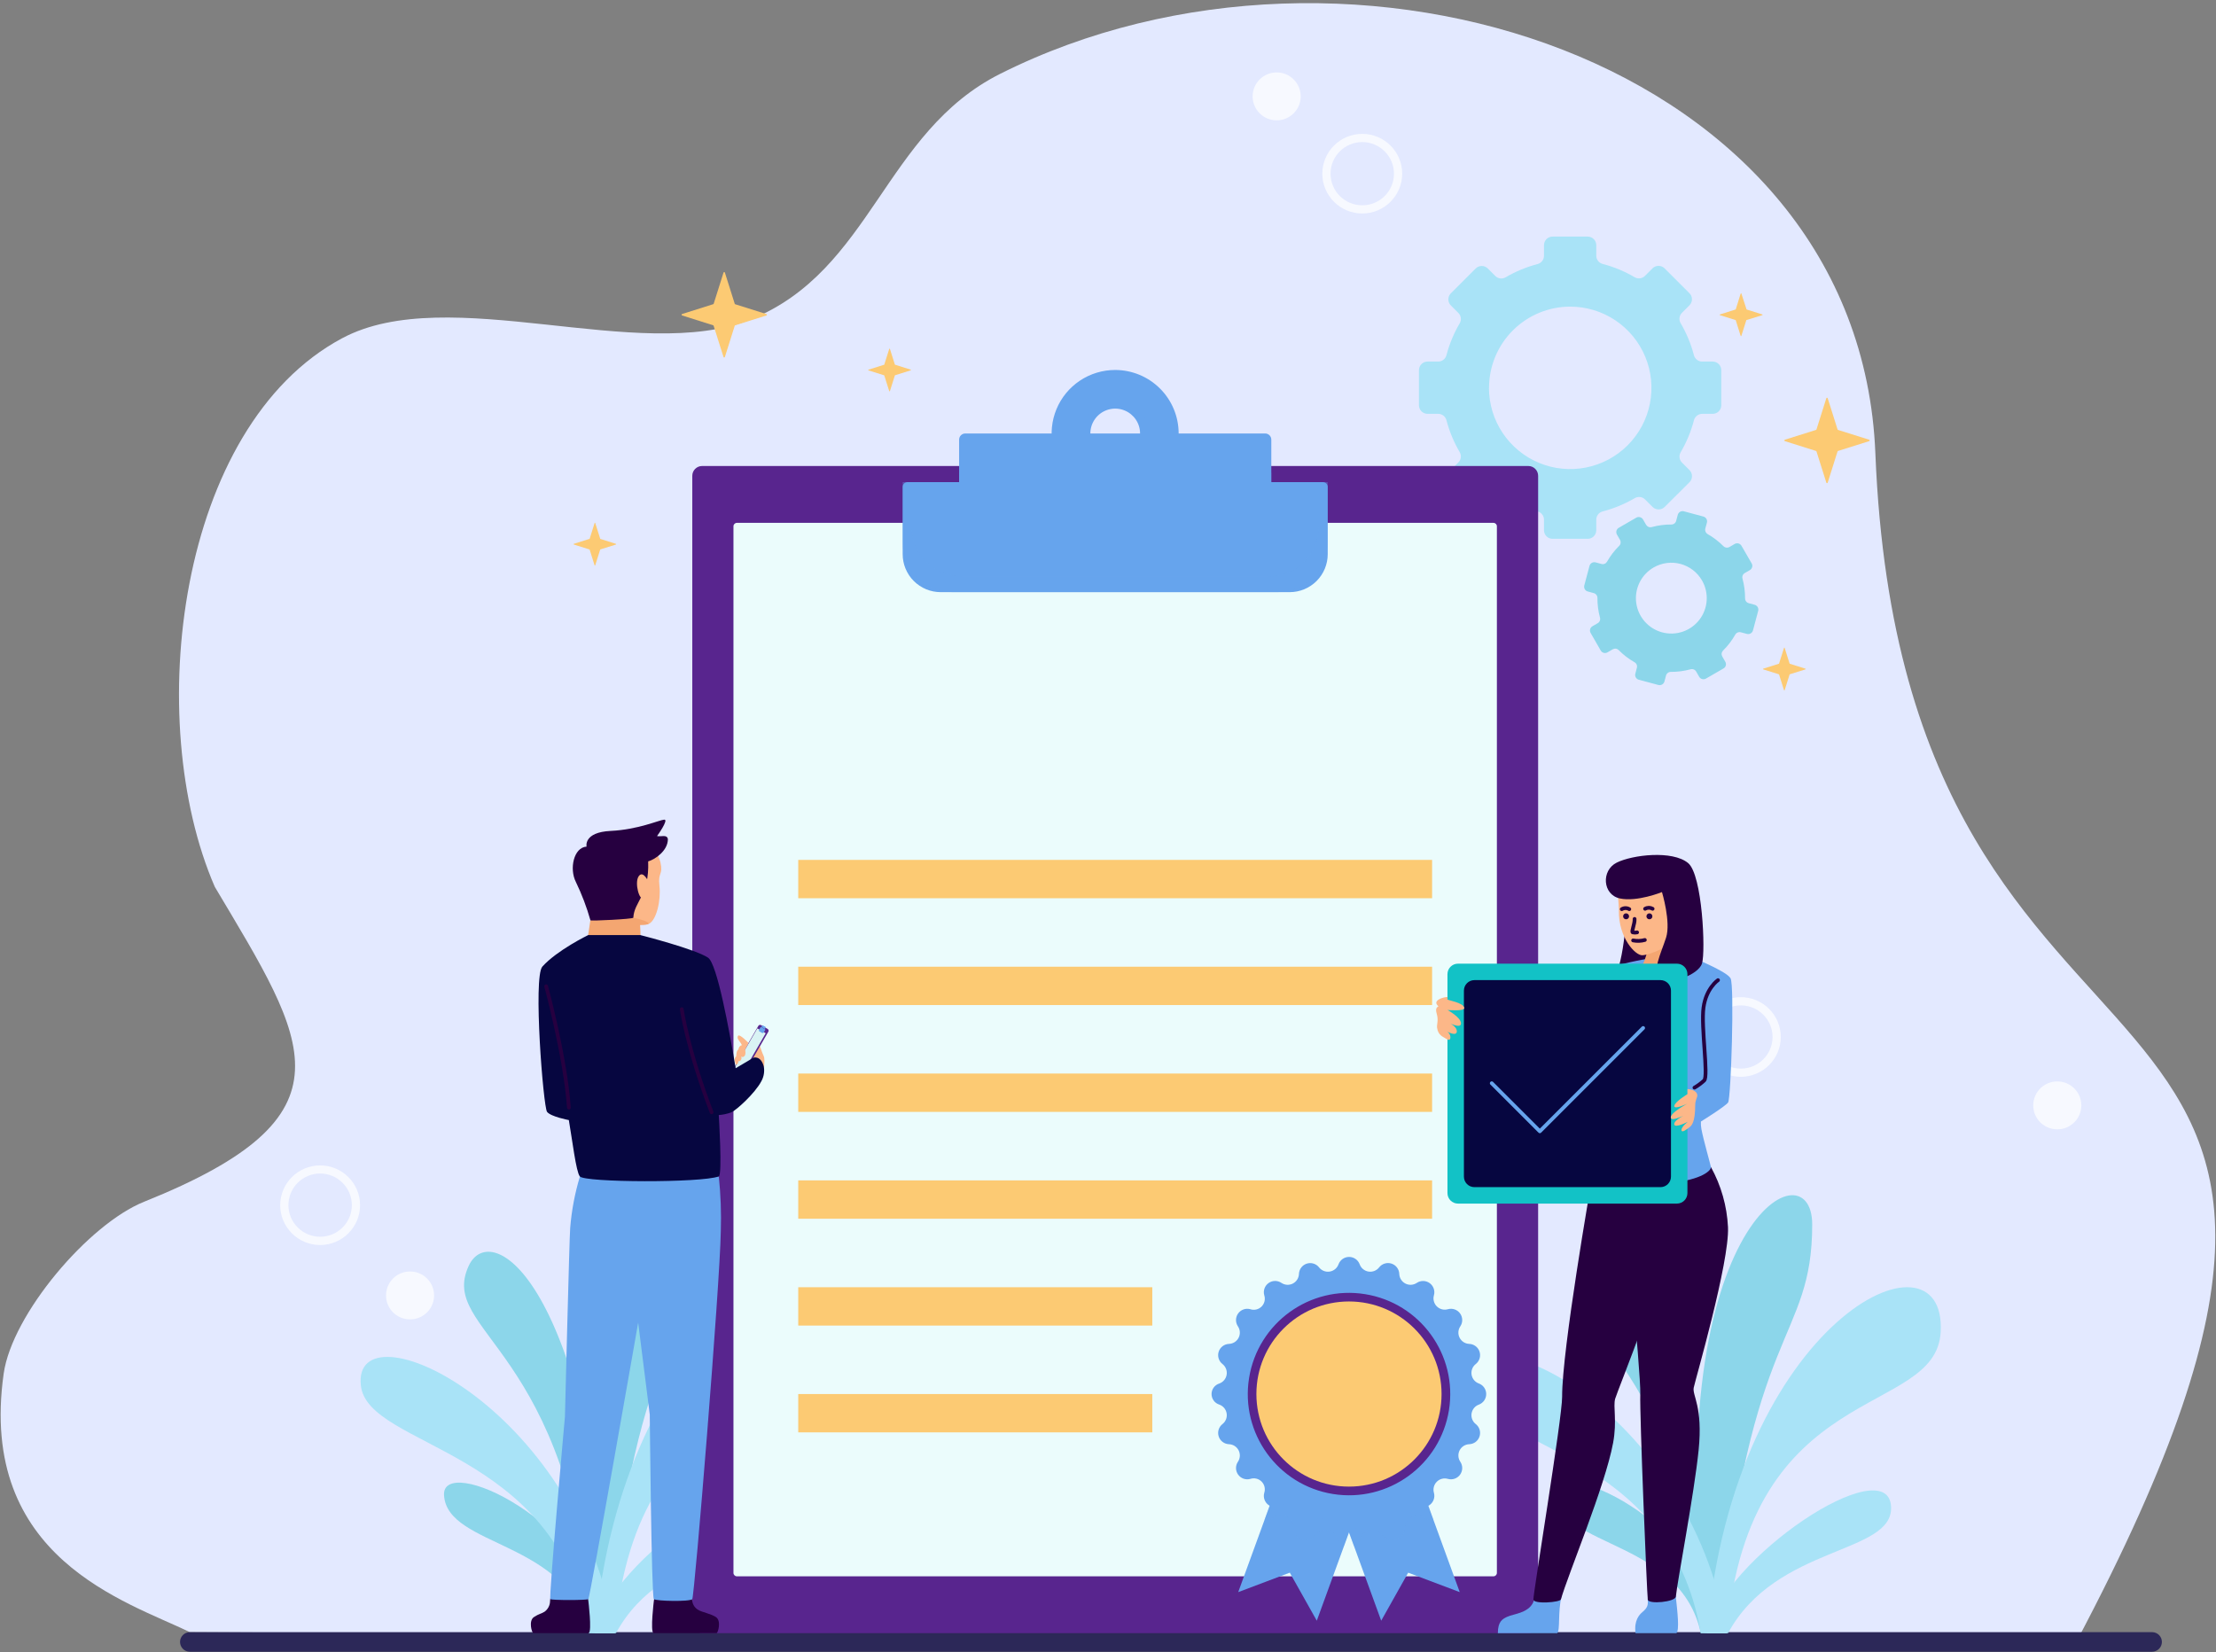 <svg width="590" height="440" viewBox="0 0 590 440" fill="none" xmlns="http://www.w3.org/2000/svg">
<rect x="0" y="0" width="590" height="440" fill="#808080" stroke="none"/>
<g clip-path="url(#clip0_378_7112)">
<path d="M50.553 434.618C33.878 426.484 -5.967 415.006 0.979 365.775C3.215 349.981 23.554 325.959 38.374 320.006C95.607 297.051 81.953 277.771 57.19 236.153C37.922 191.783 47.199 113.526 91.087 90.072C119.442 74.919 170.205 97.092 199.988 85.021C232.125 71.978 235.336 35.197 266.332 19.641C359.318 -27.029 495.098 15.609 499.309 120.711C507.016 312.323 657.711 239.188 552.807 437.227L50.553 434.618Z" fill="#E3E9FF"/>
<path d="M362.696 56.849C356.82 56.849 352.062 52.083 352.062 46.249C352.062 40.391 356.844 35.648 362.696 35.648C368.571 35.648 373.329 40.415 373.329 46.249C373.329 52.083 368.547 56.849 362.696 56.849ZM362.696 37.83C358.033 37.83 354.251 41.601 354.251 46.249C354.251 50.897 358.033 54.667 362.696 54.667C367.358 54.667 371.14 50.897 371.14 46.249C371.14 41.601 367.334 37.83 362.696 37.83Z" fill="#F7F9FF"/>
<path d="M463.491 286.736C457.616 286.736 452.858 281.969 452.858 276.135C452.858 270.278 457.64 265.535 463.491 265.535C469.367 265.535 474.125 270.302 474.125 276.135C474.125 281.969 469.343 286.736 463.491 286.736ZM463.491 267.717C458.829 267.717 455.047 271.487 455.047 276.135C455.047 280.783 458.829 284.554 463.491 284.554C468.154 284.554 471.936 280.783 471.936 276.135C471.936 271.487 468.13 267.717 463.491 267.717Z" fill="#F7F9FF"/>
<path d="M572.979 439.836H50.553C49.102 439.836 47.937 438.674 47.937 437.228C47.937 435.781 49.102 434.619 50.553 434.619H572.979C574.43 434.619 575.596 435.781 575.596 437.228C575.596 438.674 574.406 439.836 572.979 439.836Z" fill="#2C2858"/>
<path d="M85.236 331.533C79.36 331.533 74.603 326.766 74.603 320.932C74.603 315.075 79.384 310.332 85.236 310.332C91.111 310.332 95.869 315.099 95.869 320.932C95.869 326.766 91.087 331.533 85.236 331.533ZM85.236 312.49C80.573 312.49 76.791 316.261 76.791 320.909C76.791 325.557 80.573 329.327 85.236 329.327C89.898 329.327 93.68 325.557 93.68 320.909C93.68 316.261 89.874 312.49 85.236 312.49Z" fill="#F7F9FF"/>
<path d="M115.572 345.122C115.664 341.6 112.876 338.67 109.343 338.577C105.81 338.485 102.87 341.265 102.778 344.787C102.685 348.309 105.473 351.239 109.006 351.332C112.539 351.424 115.479 348.644 115.572 345.122Z" fill="#F7F9FF"/>
<path d="M346.306 25.664C346.306 29.174 343.451 32.044 339.907 32.044C336.386 32.044 333.508 29.198 333.508 25.664C333.508 22.155 336.362 19.285 339.907 19.285C343.451 19.285 346.306 22.155 346.306 25.664Z" fill="#F7F9FF"/>
<path d="M554.14 294.348C554.14 297.858 551.285 300.727 547.741 300.727C544.196 300.727 541.342 297.881 541.342 294.348C541.342 290.838 544.196 287.969 547.741 287.969C551.285 287.969 554.14 290.814 554.14 294.348Z" fill="#F7F9FF"/>
<g clip-path="url(#clip1_378_7112)">
<path d="M425 65.28V68.08C424.997 68.582 425.162 69.072 425.468 69.47C425.774 69.868 426.204 70.153 426.69 70.28C429.683 71.061 432.553 72.252 435.22 73.82C435.654 74.073 436.159 74.174 436.656 74.109C437.154 74.044 437.616 73.816 437.97 73.46L439.97 71.46C440.397 71.034 440.976 70.794 441.58 70.794C442.184 70.794 442.763 71.034 443.19 71.46L449.81 78.08C450.236 78.507 450.476 79.087 450.476 79.69C450.476 80.294 450.236 80.873 449.81 81.3L447.81 83.3C447.455 83.654 447.227 84.117 447.164 84.615C447.101 85.113 447.205 85.618 447.46 86.05C449.028 88.72 450.219 91.594 451 94.59C451.13 95.075 451.416 95.503 451.813 95.808C452.211 96.114 452.699 96.28 453.2 96.28H456C456.605 96.28 457.185 96.52 457.612 96.948C458.04 97.376 458.28 97.955 458.28 98.56V107.92C458.28 108.525 458.04 109.105 457.612 109.532C457.185 109.96 456.605 110.2 456 110.2H453.21C452.708 110.201 452.221 110.366 451.823 110.672C451.426 110.978 451.14 111.406 451.01 111.89C450.229 114.886 449.038 117.76 447.47 120.43C447.215 120.862 447.11 121.367 447.174 121.865C447.237 122.363 447.465 122.826 447.82 123.18L449.82 125.18C450.247 125.609 450.486 126.19 450.486 126.795C450.486 127.4 450.247 127.981 449.82 128.41L443.2 135C442.773 135.42 442.199 135.656 441.6 135.656C441.001 135.656 440.427 135.42 440 135L438 133C437.646 132.645 437.183 132.417 436.685 132.354C436.187 132.291 435.682 132.395 435.25 132.65C432.581 134.21 429.711 135.398 426.72 136.18C426.226 136.303 425.787 136.59 425.476 136.992C425.164 137.395 424.996 137.891 425 138.4V141.2C425 141.805 424.76 142.385 424.332 142.812C423.905 143.24 423.325 143.48 422.72 143.48H413.36C412.755 143.48 412.175 143.24 411.748 142.812C411.32 142.385 411.08 141.805 411.08 141.2V138.38C411.079 137.88 410.913 137.394 410.607 136.998C410.302 136.602 409.874 136.318 409.39 136.19C406.403 135.4 403.537 134.209 400.87 132.65C400.437 132.396 399.933 132.293 399.435 132.357C398.938 132.42 398.475 132.646 398.12 133L396.12 135C395.693 135.426 395.114 135.666 394.51 135.666C393.906 135.666 393.327 135.426 392.9 135L386.28 128.38C385.853 127.951 385.614 127.37 385.614 126.765C385.614 126.16 385.853 125.579 386.28 125.15L388.28 123.15C388.636 122.796 388.864 122.334 388.929 121.836C388.994 121.339 388.892 120.834 388.64 120.4C387.08 117.738 385.892 114.875 385.11 111.89C384.982 111.405 384.696 110.976 384.298 110.67C383.9 110.364 383.412 110.199 382.91 110.2H380.07C379.466 110.197 378.888 109.956 378.461 109.529C378.034 109.102 377.793 108.524 377.79 107.92V98.56C377.793 97.956 378.034 97.378 378.461 96.951C378.888 96.524 379.466 96.283 380.07 96.28H382.91C383.412 96.281 383.9 96.116 384.298 95.81C384.696 95.504 384.982 95.075 385.11 94.59C385.892 91.605 387.08 88.742 388.64 86.08C388.892 85.646 388.994 85.141 388.929 84.644C388.864 84.146 388.636 83.684 388.28 83.33L386.28 81.33C385.854 80.903 385.614 80.324 385.614 79.72C385.614 79.117 385.854 78.537 386.28 78.11L392.9 71.49C393.327 71.064 393.906 70.825 394.51 70.825C395.114 70.825 395.693 71.064 396.12 71.49L398.12 73.49C398.474 73.846 398.937 74.073 399.435 74.136C399.933 74.2 400.438 74.095 400.87 73.84C403.536 72.28 406.402 71.092 409.39 70.31C409.874 70.179 410.301 69.892 410.606 69.495C410.911 69.098 411.078 68.611 411.08 68.11V65.28C411.08 64.979 411.14 64.681 411.255 64.403C411.371 64.125 411.541 63.873 411.755 63.661C411.969 63.449 412.222 63.281 412.501 63.168C412.78 63.054 413.079 62.997 413.38 63H422.74C423.341 63.005 423.916 63.248 424.339 63.675C424.763 64.102 425 64.679 425 65.28V65.28ZM396.43 103.28C396.43 107.558 397.699 111.74 400.075 115.297C402.452 118.854 405.83 121.626 409.783 123.264C413.735 124.901 418.084 125.329 422.28 124.494C426.476 123.66 430.33 121.6 433.355 118.575C436.38 115.55 438.44 111.696 439.274 107.5C440.109 103.304 439.681 98.955 438.044 95.003C436.406 91.05 433.634 87.672 430.077 85.295C426.52 82.919 422.338 81.65 418.06 81.65C412.334 81.655 406.843 83.931 402.792 87.978C398.741 92.025 396.461 97.514 396.45 103.24L396.43 103.28Z" fill="#A9E3F7"/>
<path d="M465.93 151.791L464.53 152.601C464.281 152.747 464.087 152.971 463.979 153.239C463.87 153.507 463.853 153.803 463.93 154.081C464.397 155.802 464.629 157.578 464.62 159.361C464.621 159.654 464.72 159.938 464.901 160.169C465.082 160.399 465.336 160.562 465.62 160.631L467.18 161.051C467.516 161.142 467.803 161.363 467.977 161.664C468.151 161.966 468.199 162.324 468.11 162.661L466.72 167.871C466.629 168.207 466.409 168.493 466.107 168.668C465.805 168.842 465.447 168.89 465.11 168.801L463.55 168.381C463.26 168.29 462.947 168.302 462.665 168.415C462.383 168.528 462.148 168.735 462 169.001C461.121 170.554 460.03 171.977 458.76 173.231C458.556 173.436 458.424 173.703 458.386 173.99C458.348 174.278 458.406 174.57 458.55 174.821L459.35 176.211C459.438 176.36 459.495 176.524 459.518 176.695C459.541 176.866 459.53 177.04 459.485 177.207C459.441 177.373 459.363 177.529 459.258 177.666C459.152 177.802 459.021 177.916 458.87 178.001L454.2 180.701C453.898 180.875 453.539 180.923 453.201 180.833C452.864 180.743 452.576 180.523 452.4 180.221L451.6 178.831C451.457 178.579 451.234 178.382 450.965 178.271C450.697 178.161 450.4 178.143 450.12 178.221C448.4 178.692 446.624 178.924 444.84 178.911C444.547 178.913 444.262 179.012 444.03 179.193C443.798 179.374 443.633 179.626 443.56 179.911L443.15 181.471C443.059 181.807 442.839 182.093 442.537 182.268C442.235 182.442 441.877 182.49 441.54 182.401L436.32 181.001C436.154 180.956 435.999 180.878 435.862 180.773C435.726 180.668 435.612 180.536 435.527 180.387C435.441 180.237 435.386 180.072 435.364 179.901C435.343 179.731 435.355 179.557 435.4 179.391L435.81 177.831C435.888 177.552 435.871 177.254 435.76 176.986C435.65 176.718 435.453 176.494 435.2 176.351C433.648 175.471 432.224 174.381 430.97 173.111C430.768 172.906 430.502 172.773 430.216 172.735C429.93 172.697 429.64 172.756 429.39 172.901L427.99 173.711C427.688 173.885 427.329 173.933 426.991 173.843C426.654 173.753 426.366 173.533 426.19 173.231L423.5 168.551C423.413 168.402 423.356 168.238 423.333 168.067C423.31 167.896 423.321 167.722 423.365 167.555C423.41 167.389 423.488 167.233 423.593 167.096C423.699 166.96 423.83 166.846 423.98 166.761L425.38 165.951C425.633 165.808 425.83 165.584 425.94 165.316C426.051 165.048 426.068 164.75 425.99 164.471C425.523 162.754 425.294 160.981 425.31 159.201C425.31 158.908 425.211 158.624 425.03 158.393C424.848 158.163 424.595 158 424.31 157.931L422.74 157.501C422.573 157.457 422.417 157.38 422.279 157.275C422.142 157.17 422.027 157.039 421.94 156.89C421.854 156.74 421.798 156.575 421.776 156.403C421.753 156.232 421.765 156.058 421.81 155.891L423.2 150.681C423.292 150.345 423.512 150.059 423.814 149.884C424.115 149.71 424.474 149.662 424.81 149.751L426.4 150.181C426.68 150.256 426.976 150.235 427.242 150.123C427.508 150.011 427.729 149.813 427.87 149.561C428.748 148.015 429.835 146.599 431.1 145.351C431.307 145.147 431.44 144.881 431.48 144.593C431.52 144.306 431.464 144.013 431.32 143.761L430.5 142.341C430.414 142.192 430.359 142.027 430.336 141.857C430.314 141.686 430.325 141.513 430.37 141.347C430.414 141.18 430.491 141.024 430.596 140.888C430.701 140.751 430.831 140.637 430.98 140.551L435.65 137.851C435.953 137.677 436.312 137.629 436.65 137.719C436.987 137.809 437.275 138.029 437.45 138.331L438.27 139.751C438.414 140 438.637 140.195 438.902 140.305C439.168 140.415 439.462 140.435 439.74 140.361C441.457 139.89 443.23 139.658 445.01 139.671C445.303 139.669 445.587 139.569 445.816 139.388C446.046 139.207 446.21 138.955 446.28 138.671L446.7 137.081C446.792 136.745 447.012 136.459 447.314 136.284C447.615 136.11 447.974 136.062 448.31 136.151L453.53 137.551C453.866 137.642 454.153 137.863 454.327 138.164C454.501 138.466 454.549 138.824 454.46 139.161L454.03 140.741C453.957 141.022 453.978 141.318 454.09 141.586C454.202 141.854 454.399 142.077 454.65 142.221C456.197 143.101 457.617 144.187 458.87 145.451C459.077 145.654 459.343 145.785 459.63 145.823C459.917 145.86 460.209 145.804 460.46 145.661L461.86 144.841C462.165 144.67 462.524 144.626 462.861 144.717C463.197 144.809 463.485 145.029 463.66 145.331L466.36 150.001C466.539 150.296 466.593 150.649 466.513 150.984C466.432 151.319 466.223 151.609 465.93 151.791V151.791ZM440.27 151.111C438.655 152.043 437.353 153.434 436.528 155.107C435.703 156.78 435.392 158.66 435.636 160.509C435.879 162.358 436.665 164.094 437.895 165.496C439.125 166.898 440.743 167.904 442.545 168.387C444.347 168.869 446.251 168.807 448.017 168.207C449.783 167.607 451.332 166.497 452.467 165.017C453.602 163.537 454.273 161.754 454.395 159.893C454.516 158.032 454.083 156.176 453.15 154.561C452.532 153.488 451.708 152.547 450.726 151.793C449.744 151.039 448.622 150.485 447.426 150.165C446.23 149.845 444.982 149.763 443.754 149.925C442.526 150.088 441.342 150.491 440.27 151.111V151.111Z" fill="#8CD6EA"/>
<path d="M163.69 434.891C156.88 340.841 130.69 324.361 124.79 337.081C116.53 354.941 152.09 358.321 157.72 434.891H163.69Z" fill="#8CD6EA"/>
<path d="M158.4 434.891C144.72 325.891 186.4 303.831 186.4 326.061C186.4 357.431 169.62 352.561 161.83 434.891H158.4Z" fill="#8CD6EA"/>
<path d="M163.1 434.89C156.71 404.41 117.56 387.12 118.22 398.15C119.05 412.15 151.44 410.07 156.73 434.89H163.1Z" fill="#8CD6EA"/>
<path d="M163.69 434.891C153.55 373.891 93.74 346.941 96.07 368.891C97.85 385.751 148.35 385.281 156.73 434.891H163.69Z" fill="#A9E3F7"/>
<path d="M158.4 434.889C162.46 414.829 206.67 385.779 207.4 401.249C208 413.999 176.74 411.319 164 434.889H158.4Z" fill="#A9E3F7"/>
<path d="M158.4 434.89C165.62 351.4 222.27 324.65 220.61 354.68C219.34 377.78 169.66 366.92 163.69 434.89H158.4Z" fill="#A9E3F7"/>
<path d="M459.78 434.891C452.97 340.841 426.78 324.361 420.88 337.081C412.62 354.941 448.18 358.321 453.8 434.891H459.78Z" fill="#8CD6EA"/>
<path d="M454.49 434.891C440.81 325.891 482.49 303.831 482.49 326.061C482.49 357.431 465.71 352.561 457.92 434.891H454.49Z" fill="#8CD6EA"/>
<path d="M459.19 434.89C452.8 404.41 413.65 387.12 414.3 398.15C415.13 412.15 447.53 410.07 452.82 434.89H459.19Z" fill="#8CD6EA"/>
<path d="M459.78 434.891C449.64 373.891 389.83 346.941 392.15 368.891C393.94 385.751 444.44 385.281 452.82 434.891H459.78Z" fill="#A9E3F7"/>
<path d="M454.49 434.889C458.54 414.829 502.76 385.779 503.49 401.249C504.06 413.969 472.86 411.319 460.08 434.889H454.49Z" fill="#A9E3F7"/>
<path d="M454.49 434.89C461.71 351.4 518.36 324.65 516.7 354.68C515.43 377.78 465.75 366.92 459.78 434.89H454.49Z" fill="#A9E3F7"/>
<path d="M406.91 124.09H186.93C185.489 124.09 184.32 125.258 184.32 126.7V432.28C184.32 433.721 185.489 434.89 186.93 434.89H406.91C408.352 434.89 409.52 433.721 409.52 432.28V126.7C409.52 125.258 408.352 124.09 406.91 124.09Z" fill="#58258E"/>
<path d="M397.63 139.23H196.19C195.688 139.23 195.28 139.638 195.28 140.14V418.84C195.28 419.343 195.688 419.75 196.19 419.75H397.63C398.133 419.75 398.54 419.343 398.54 418.84V140.14C398.54 139.638 398.133 139.23 397.63 139.23Z" fill="#EBFCFC"/>
<path d="M296.92 98.519C293.575 98.516 290.304 99.504 287.52 101.36C284.737 103.215 282.566 105.855 281.283 108.944C280 112.034 279.663 115.435 280.313 118.716C280.963 121.998 282.572 125.013 284.936 127.38C287.3 129.747 290.313 131.359 293.594 132.013C296.875 132.667 300.276 132.334 303.367 131.054C306.458 129.775 309.1 127.608 310.959 124.826C312.818 122.045 313.81 118.775 313.81 115.43C313.81 110.948 312.031 106.65 308.864 103.479C305.698 100.309 301.402 98.525 296.92 98.519V98.519ZM296.92 122.05C295.611 122.05 294.331 121.661 293.242 120.934C292.154 120.206 291.305 119.173 290.804 117.963C290.303 116.753 290.172 115.422 290.427 114.138C290.683 112.854 291.313 111.674 292.239 110.748C293.165 109.823 294.345 109.192 295.629 108.937C296.913 108.681 298.244 108.812 299.454 109.313C300.663 109.815 301.697 110.663 302.425 111.752C303.152 112.84 303.54 114.12 303.54 115.43C303.54 117.185 302.843 118.869 301.601 120.111C300.36 121.352 298.676 122.05 296.92 122.05V122.05Z" fill="#66A4ED"/>
<g style="mix-blend-mode:screen">
<path d="M302.591 107.79C300.664 106.375 298.276 105.735 295.9 106C293.524 106.264 291.334 107.413 289.766 109.218C288.198 111.022 287.367 113.351 287.437 115.74C287.507 118.13 288.473 120.406 290.144 122.116C291.815 123.825 294.069 124.844 296.456 124.968C298.843 125.093 301.19 124.315 303.03 122.789C304.87 121.263 306.069 119.1 306.388 116.731C306.706 114.361 306.122 111.959 304.751 110" stroke="#66A4ED" stroke-linecap="round" stroke-linejoin="round"/>
</g>
<path d="M241.59 128.391H352.24C352.406 128.391 352.569 128.423 352.722 128.487C352.875 128.55 353.014 128.643 353.131 128.76C353.248 128.877 353.341 129.016 353.404 129.168C353.467 129.321 353.5 129.485 353.5 129.651V147.561C353.5 148.89 353.238 150.206 352.73 151.433C352.221 152.661 351.476 153.777 350.536 154.717C349.596 155.656 348.481 156.402 347.253 156.91C346.025 157.419 344.709 157.681 343.38 157.681H250.45C249.121 157.681 247.805 157.419 246.577 156.91C245.35 156.402 244.234 155.656 243.294 154.717C242.354 153.777 241.609 152.661 241.1 151.433C240.592 150.206 240.33 148.89 240.33 147.561V129.651C240.33 129.485 240.363 129.321 240.426 129.168C240.489 129.016 240.582 128.877 240.699 128.76C240.816 128.643 240.955 128.55 241.108 128.487C241.261 128.423 241.425 128.391 241.59 128.391V128.391Z" fill="#66A4ED"/>
<g style="mix-blend-mode:multiply" opacity="0.36">
<path d="M353.5 128.391V144.391C353.5 147.918 352.099 151.301 349.605 153.795C347.11 156.289 343.727 157.691 340.2 157.691H253.64C250.112 157.691 246.728 156.29 244.232 153.796C241.736 151.302 240.333 147.919 240.33 144.391V128.391H242.69V140.171C242.69 141.918 243.034 143.648 243.703 145.263C244.372 146.877 245.353 148.344 246.589 149.579C247.825 150.814 249.293 151.793 250.907 152.461C252.522 153.129 254.253 153.472 256 153.471H337.86C341.387 153.471 344.77 152.069 347.265 149.575C349.759 147.081 351.16 143.698 351.16 140.171V128.391H353.5Z" fill="#66A4ED"/>
</g>
<path d="M257 115.43H336.84C337.275 115.43 337.692 115.602 338 115.91C338.308 116.218 338.48 116.635 338.48 117.07V128.39H255.36V117.07C255.36 116.635 255.533 116.218 255.841 115.91C256.148 115.602 256.565 115.43 257 115.43V115.43Z" fill="#66A4ED"/>
<g style="mix-blend-mode:multiply" opacity="0.36">
<path d="M338.47 125.881H255.36V128.381H338.47V125.881Z" fill="#66A4ED"/>
</g>
<path d="M381.29 228.98H212.53V239.19H381.29V228.98Z" fill="#FCCA73"/>
<path d="M381.29 257.42H212.53V267.63H381.29V257.42Z" fill="#FCCA73"/>
<path d="M381.29 285.869H212.53V296.079H381.29V285.869Z" fill="#FCCA73"/>
<path d="M381.29 314.32H212.53V324.53H381.29V314.32Z" fill="#FCCA73"/>
<path d="M306.79 342.77H212.53V352.98H306.79V342.77Z" fill="#FCCA73"/>
<path d="M306.79 371.211H212.53V381.421H306.79V371.211Z" fill="#FCCA73"/>
<path d="M388.65 423.959L374.92 418.779L367.74 431.569L360.49 411.679L359.16 408.029L351.59 387.239L359.16 384.479L372.52 379.619L381.66 404.759L388.65 423.959Z" fill="#66A4ED"/>
<path d="M366.73 387.239L359.16 408.029L357.84 411.679L350.59 431.569L343.4 418.779L329.67 423.959L336.66 404.759L345.82 379.619L359.16 384.479L366.73 387.239Z" fill="#66A4ED"/>
<g style="mix-blend-mode:multiply" opacity="0.36">
<path d="M381.66 404.76C381.237 404.829 380.805 404.812 380.388 404.709C379.972 404.605 379.582 404.419 379.24 404.16C378.685 403.746 378.012 403.522 377.32 403.52C376.886 403.517 376.456 403.601 376.054 403.766C375.653 403.931 375.288 404.174 374.981 404.48C374.674 404.787 374.431 405.152 374.266 405.554C374.101 405.955 374.017 406.386 374.02 406.82V406.82C374.019 407.514 373.798 408.19 373.39 408.751C372.981 409.312 372.405 409.729 371.745 409.943C371.085 410.157 370.374 410.157 369.714 409.943C369.054 409.729 368.479 409.311 368.07 408.75C367.773 408.323 367.376 407.976 366.915 407.737C366.453 407.498 365.94 407.376 365.42 407.38C364.723 407.372 364.041 407.59 363.477 408.001C362.913 408.412 362.497 408.993 362.29 409.66C362.157 410.106 361.927 410.517 361.615 410.862C361.304 411.208 360.92 411.481 360.49 411.66L359.16 408L357.84 411.64C357.408 411.464 357.02 411.193 356.707 410.846C356.394 410.5 356.162 410.088 356.03 409.64C355.823 408.973 355.407 408.392 354.843 407.981C354.279 407.57 353.598 407.352 352.9 407.36C352.38 407.356 351.867 407.478 351.406 407.717C350.944 407.956 350.547 408.303 350.25 408.73C349.954 409.152 349.561 409.497 349.102 409.733C348.644 409.97 348.136 410.093 347.62 410.09C347.185 410.095 346.753 410.014 346.35 409.85C345.946 409.686 345.58 409.443 345.271 409.136C344.963 408.828 344.719 408.463 344.554 408.06C344.389 407.657 344.306 407.225 344.31 406.79C344.311 406.356 344.227 405.926 344.062 405.525C343.896 405.124 343.653 404.76 343.347 404.453C343.04 404.147 342.676 403.904 342.275 403.738C341.874 403.573 341.444 403.489 341.01 403.49C340.318 403.493 339.646 403.718 339.09 404.13C338.529 404.548 337.85 404.776 337.15 404.78C336.985 404.783 336.821 404.767 336.66 404.73L345.82 379.59L359.16 384.45L372.52 379.59L381.66 404.76Z" fill="#66A4ED"/>
</g>
<path d="M362.001 336.651C362.182 337.157 362.497 337.606 362.912 337.949C363.326 338.293 363.826 338.518 364.358 338.602C364.889 338.686 365.434 338.625 365.934 338.426C366.434 338.227 366.872 337.897 367.201 337.471V337.471C367.581 336.99 368.099 336.638 368.685 336.46C369.272 336.283 369.898 336.29 370.481 336.479C371.064 336.669 371.574 337.032 371.944 337.52C372.314 338.009 372.526 338.598 372.551 339.211V339.211C372.566 339.749 372.727 340.273 373.015 340.727C373.303 341.182 373.708 341.551 374.187 341.796C374.667 342.04 375.203 342.151 375.741 342.117C376.278 342.082 376.796 341.904 377.241 341.601C377.75 341.266 378.349 341.095 378.958 341.109C379.568 341.124 380.158 341.323 380.651 341.682C381.144 342.04 381.516 342.54 381.718 343.115C381.92 343.69 381.942 344.313 381.781 344.901V344.901C381.629 345.418 381.62 345.966 381.754 346.489C381.887 347.011 382.16 347.487 382.541 347.868C382.923 348.249 383.4 348.519 383.923 348.652C384.445 348.784 384.994 348.773 385.511 348.621C386.1 348.457 386.725 348.478 387.302 348.68C387.879 348.882 388.38 349.256 388.739 349.75C389.098 350.245 389.297 350.838 389.31 351.449C389.323 352.061 389.149 352.661 388.811 353.171C388.507 353.615 388.329 354.133 388.295 354.67C388.26 355.208 388.371 355.744 388.615 356.224C388.86 356.704 389.229 357.109 389.684 357.397C390.139 357.684 390.663 357.845 391.201 357.861V357.861C391.81 357.888 392.397 358.1 392.883 358.47C393.369 358.839 393.73 359.348 393.919 359.928C394.108 360.508 394.116 361.132 393.941 361.717C393.766 362.302 393.417 362.819 392.941 363.201V363.201C392.512 363.529 392.179 363.967 391.978 364.468C391.778 364.97 391.716 365.516 391.8 366.05C391.884 366.583 392.111 367.084 392.456 367.5C392.801 367.915 393.252 368.23 393.761 368.411C394.33 368.626 394.82 369.01 395.166 369.511C395.511 370.012 395.697 370.607 395.697 371.216C395.697 371.824 395.511 372.419 395.166 372.92C394.82 373.421 394.33 373.805 393.761 374.021V374.021C393.252 374.201 392.801 374.516 392.456 374.931C392.111 375.347 391.884 375.848 391.8 376.381C391.716 376.915 391.778 377.461 391.978 377.963C392.179 378.464 392.512 378.902 392.941 379.231C393.417 379.612 393.766 380.129 393.941 380.714C394.116 381.299 394.108 381.923 393.919 382.503C393.73 383.083 393.369 383.592 392.883 383.961C392.397 384.331 391.81 384.543 391.201 384.571C390.663 384.586 390.139 384.747 389.684 385.034C389.229 385.322 388.86 385.727 388.615 386.207C388.371 386.687 388.26 387.223 388.295 387.761C388.329 388.298 388.507 388.816 388.811 389.261V389.261C389.149 389.77 389.323 390.37 389.31 390.982C389.297 391.593 389.098 392.186 388.739 392.681C388.38 393.175 387.879 393.549 387.302 393.751C386.725 393.953 386.1 393.974 385.511 393.811V393.811C384.994 393.658 384.445 393.647 383.923 393.779C383.4 393.912 382.923 394.182 382.541 394.563C382.16 394.944 381.887 395.42 381.754 395.942C381.62 396.465 381.629 397.013 381.781 397.531C381.942 398.118 381.92 398.741 381.718 399.316C381.516 399.891 381.144 400.391 380.651 400.749C380.158 401.108 379.568 401.307 378.958 401.322C378.349 401.336 377.75 401.165 377.241 400.831V400.831C376.796 400.527 376.278 400.349 375.741 400.314C375.203 400.28 374.667 400.391 374.187 400.635C373.708 400.88 373.303 401.249 373.015 401.704C372.727 402.158 372.566 402.682 372.551 403.221C372.526 403.833 372.314 404.422 371.944 404.911C371.574 405.399 371.064 405.762 370.481 405.952C369.898 406.141 369.272 406.148 368.685 405.971C368.099 405.793 367.581 405.441 367.201 404.961V404.961C366.872 404.534 366.434 404.204 365.934 404.005C365.434 403.806 364.889 403.745 364.358 403.829C363.826 403.913 363.326 404.138 362.912 404.482C362.497 404.825 362.182 405.274 362.001 405.781V405.781C361.787 406.353 361.403 406.846 360.901 407.195C360.398 407.543 359.802 407.73 359.191 407.73C358.579 407.73 357.983 407.543 357.481 407.195C356.978 406.846 356.595 406.353 356.381 405.781V405.781C356.199 405.274 355.884 404.825 355.47 404.482C355.055 404.138 354.556 403.913 354.024 403.829C353.492 403.745 352.947 403.806 352.447 404.005C351.947 404.204 351.509 404.534 351.181 404.961V404.961C350.799 405.437 350.282 405.786 349.697 405.961C349.113 406.136 348.488 406.128 347.908 405.939C347.328 405.75 346.819 405.389 346.45 404.903C346.08 404.417 345.868 403.83 345.841 403.221V403.221C345.825 402.682 345.665 402.158 345.377 401.704C345.089 401.249 344.684 400.88 344.204 400.635C343.724 400.391 343.188 400.28 342.651 400.314C342.113 400.349 341.595 400.527 341.151 400.831C340.641 401.169 340.041 401.343 339.429 401.33C338.818 401.317 338.225 401.118 337.731 400.759C337.236 400.4 336.862 399.899 336.66 399.322C336.458 398.745 336.438 398.12 336.601 397.531V397.531C336.774 397.012 336.799 396.456 336.674 395.924C336.548 395.393 336.277 394.906 335.891 394.52C335.505 394.134 335.018 393.863 334.487 393.738C333.955 393.612 333.399 393.637 332.881 393.811V393.811C332.291 393.974 331.666 393.953 331.089 393.751C330.512 393.549 330.011 393.175 329.652 392.681C329.293 392.186 329.094 391.593 329.081 390.982C329.068 390.37 329.243 389.77 329.581 389.261V389.261C329.884 388.816 330.062 388.298 330.097 387.761C330.131 387.223 330.02 386.687 329.776 386.207C329.531 385.727 329.162 385.322 328.708 385.034C328.253 384.747 327.729 384.586 327.191 384.571C326.581 384.543 325.994 384.331 325.508 383.961C325.022 383.592 324.661 383.083 324.472 382.503C324.283 381.923 324.275 381.299 324.45 380.714C324.625 380.129 324.974 379.612 325.451 379.231V379.231C325.88 378.902 326.212 378.464 326.413 377.963C326.614 377.461 326.675 376.915 326.591 376.381C326.507 375.848 326.281 375.347 325.936 374.931C325.591 374.516 325.14 374.201 324.631 374.021C324.034 373.833 323.512 373.46 323.141 372.955C322.771 372.451 322.571 371.841 322.571 371.216C322.571 370.59 322.771 369.98 323.141 369.476C323.512 368.971 324.034 368.598 324.631 368.411C325.14 368.23 325.591 367.915 325.936 367.5C326.281 367.084 326.507 366.583 326.591 366.05C326.675 365.516 326.614 364.97 326.413 364.468C326.212 363.967 325.88 363.529 325.451 363.201V363.201C324.974 362.819 324.625 362.302 324.45 361.717C324.275 361.132 324.283 360.508 324.472 359.928C324.661 359.348 325.022 358.839 325.508 358.47C325.994 358.1 326.581 357.888 327.191 357.861V357.861C327.729 357.845 328.253 357.684 328.708 357.397C329.162 357.109 329.531 356.704 329.776 356.224C330.02 355.744 330.131 355.208 330.097 354.67C330.062 354.133 329.884 353.615 329.581 353.171V353.171C329.243 352.661 329.068 352.061 329.081 351.449C329.094 350.838 329.293 350.245 329.652 349.75C330.011 349.256 330.512 348.882 331.089 348.68C331.666 348.478 332.291 348.457 332.881 348.621V348.621C333.399 348.794 333.955 348.819 334.487 348.694C335.018 348.568 335.505 348.297 335.891 347.911C336.277 347.525 336.548 347.038 336.674 346.507C336.799 345.975 336.774 345.419 336.601 344.901V344.901C336.438 344.311 336.458 343.686 336.66 343.109C336.862 342.532 337.236 342.031 337.731 341.672C338.225 341.313 338.818 341.114 339.429 341.101C340.041 341.088 340.641 341.263 341.151 341.601C341.595 341.904 342.113 342.082 342.651 342.117C343.188 342.151 343.724 342.04 344.204 341.796C344.684 341.551 345.089 341.182 345.377 340.727C345.665 340.273 345.825 339.749 345.841 339.211C345.868 338.601 346.08 338.014 346.45 337.528C346.819 337.042 347.328 336.681 347.908 336.492C348.488 336.303 349.113 336.295 349.697 336.47C350.282 336.645 350.799 336.994 351.181 337.471V337.471C351.509 337.897 351.947 338.227 352.447 338.426C352.947 338.625 353.492 338.686 354.024 338.602C354.556 338.518 355.055 338.293 355.47 337.949C355.884 337.606 356.199 337.157 356.381 336.651C356.595 336.078 356.978 335.585 357.481 335.236C357.983 334.888 358.579 334.701 359.191 334.701C359.802 334.701 360.398 334.888 360.901 335.236C361.403 335.585 361.787 336.078 362.001 336.651V336.651Z" fill="#66A4ED"/>
<path d="M385.777 375.503C388.141 360.808 378.145 346.978 363.45 344.614C348.755 342.25 334.926 352.246 332.561 366.941C330.197 381.636 340.193 395.465 354.888 397.83C369.583 400.194 383.413 390.198 385.777 375.503Z" fill="#58258E"/>
<path d="M359.16 395.861C372.774 395.861 383.81 384.824 383.81 371.211C383.81 357.597 372.774 346.561 359.16 346.561C345.546 346.561 334.51 357.597 334.51 371.211C334.51 384.824 345.546 395.861 359.16 395.861Z" fill="#FCCA73"/>
<path d="M174.09 426.269C174.09 426.269 173.09 434.35 173.98 434.89H190.78C191.16 434.84 192.12 431.59 190.61 430.6C189.25 429.7 186.86 429.299 185.96 428.719C185.506 428.476 185.119 428.126 184.831 427.699C184.544 427.272 184.365 426.781 184.31 426.269C183.99 421.449 177 421.67 177 421.67C177 421.67 174.67 421.689 174.09 426.269Z" fill="#260040"/>
<path d="M156.64 426.269C156.64 426.269 157.64 434.35 156.75 434.89H142C141.61 434.84 140.65 431.59 142.16 430.6C143.52 429.7 144.07 429.759 144.98 429.179C145.44 428.847 145.813 428.41 146.069 427.903C146.325 427.397 146.455 426.837 146.45 426.269C146.78 421.449 153.76 421.67 153.76 421.67C153.76 421.67 156.06 421.689 156.64 426.269Z" fill="#260040"/>
<path d="M202.34 278.58C202.34 278.58 202.83 280.15 203.34 281.24C203.85 282.33 203.13 286.05 203.13 286.05L200.04 283.55V280.15L202.34 278.58Z" fill="#FCB788"/>
<path d="M172 223.48C173.828 225.125 175.159 227.248 175.84 229.61C176.63 233.12 175.12 232.05 175.57 235.89C176.02 239.73 174.78 245.08 172.74 246.02C170.7 246.96 157.23 245.1 157.23 245.1L172 223.48Z" fill="#FCB788"/>
<path d="M201.901 273.18L189.756 294.216C189.607 294.474 189.696 294.804 189.954 294.954L191.686 295.954C191.944 296.103 192.275 296.014 192.424 295.756L204.569 274.72C204.718 274.462 204.629 274.132 204.371 273.983L202.639 272.983C202.381 272.833 202.05 272.922 201.901 273.18Z" fill="#58258E"/>
<path d="M192.41 294.94L190.24 293.68C190.24 293.68 190.24 293.68 190.24 293.59L201.59 273.93C201.59 273.88 201.65 273.85 201.66 273.85L203.83 275.11C203.83 275.11 203.83 275.11 203.83 275.2L192.47 294.86C192.47 294.86 192.42 294.94 192.41 294.94Z" fill="#D9F3F4"/>
<path d="M202.931 275.071L202.121 274.601C201.971 274.501 202.071 274.281 202.231 274.001L202.521 273.511C202.531 273.5 202.543 273.491 202.557 273.486C202.571 273.48 202.586 273.477 202.601 273.477C202.616 273.477 202.63 273.48 202.644 273.486C202.658 273.491 202.67 273.5 202.681 273.511L203.741 274.121C203.741 274.121 203.791 274.181 203.741 274.261L203.451 274.761C203.301 275.001 203.091 275.151 202.931 275.071Z" fill="#66A4ED"/>
<path d="M203.64 273.999L202.74 273.479L202.95 273.119C202.957 273.102 202.969 273.086 202.982 273.073C202.996 273.06 203.013 273.051 203.031 273.045C203.049 273.039 203.068 273.038 203.087 273.04C203.106 273.043 203.124 273.049 203.14 273.059L203.86 273.479C203.92 273.479 203.86 273.549 203.86 273.589L203.64 273.999Z" fill="#66A4ED"/>
<path d="M199.28 277.719C199.28 277.719 196.92 275.239 196.52 275.799C195.97 276.579 197.16 277.369 197.52 278.299C197.267 278.366 197.042 278.514 196.88 278.719C196.717 278.925 196.626 279.177 196.62 279.439C196.11 279.659 196.02 280.879 196.02 281.269C195.842 281.412 195.712 281.604 195.646 281.822C195.58 282.04 195.581 282.272 195.65 282.489C195.74 282.939 195.98 283.959 196.4 283.239C196.82 282.519 196.46 282.349 196.46 282.349C196.495 282.41 196.545 282.461 196.604 282.498C196.664 282.535 196.731 282.557 196.802 282.562C196.872 282.567 196.942 282.555 197.006 282.527C197.07 282.498 197.126 282.454 197.17 282.399C197.65 281.869 197.31 281.099 197.17 280.729C197.17 280.729 197.39 281.959 198.17 281.259C198.7 280.759 198.38 279.469 198.38 279.469L199.28 277.719Z" fill="#FCB788"/>
<path d="M168.62 244.4C170.38 244.65 175.69 246.29 170.42 246.29C170.62 248.57 170.5 251.84 170.5 251.84H156.17L157.17 245.1C157.17 245.1 166 244 168.62 244.4Z" fill="#F4A671"/>
<path d="M156.171 225.441C156.171 225.441 155.271 221.611 162.591 221.261C169.911 220.911 175.441 218.391 176.821 218.261C178.201 218.131 174.931 222.641 174.931 222.641C176.121 222.861 177.571 222.131 177.821 223.441C177.821 226.601 174.281 228.921 172.571 229.371C172.911 238.521 168.831 240.021 168.621 244.371C168.621 244.731 157.271 245.291 157.201 245.071C156.207 241.557 154.909 238.138 153.321 234.851C151.521 231.311 152.771 225.651 156.171 225.441Z" fill="#260040"/>
<path d="M191.38 313.27C191.89 318.132 192.067 323.023 191.91 327.91C191.69 342.17 184.91 425.09 184.31 425.82C183.71 426.55 174.74 426.37 174.09 425.82C173.44 425.27 173 376.7 173 376.7L169.91 352.19C169.91 352.19 157.1 425.49 156.63 425.82C156.16 426.15 146.98 426.15 146.53 425.82C146.08 425.49 150.41 377.25 150.41 377.25C150.41 377.25 151.6 329.12 151.81 327C152.181 322.347 153.049 317.747 154.4 313.28L191.38 313.27Z" fill="#66A4ED"/>
<path d="M172.69 234.88C172.69 234.88 171.25 231.6 170.05 233.33C168.85 235.06 170.28 240.13 171.37 239.09C172.46 238.05 172.69 234.88 172.69 234.88Z" fill="#FCB788"/>
<path d="M203.34 283.91C203.611 285.276 203.387 286.693 202.71 287.91C200.99 291.17 196.05 295.62 194.71 296.21C193.635 296.6 192.511 296.838 191.371 296.92C191.371 296.92 192.371 312.92 191.371 313.26C186.681 315.02 155.68 314.9 154.37 313.26C153.37 311.98 152.371 303.59 151.451 298.26C151.451 298.26 146.651 297.37 145.651 296.07C144.651 294.77 141.901 260.21 144.401 257.39C148.351 253 156.6 249 156.6 249H170.5C170.5 249 184.93 252.66 188.5 255C190.94 256.6 194.151 274.26 195.871 284.45L200.611 281.65C200.611 281.65 202.51 281 203.34 283.91Z" fill="#060640"/>
<path d="M145.41 262.631C145.41 262.631 150.55 281.541 151.46 294.941" stroke="#260040" strokeWidth="0.25" stroke-linecap="round" stroke-linejoin="round"/>
<path d="M181.51 268.73C181.51 268.73 183 279.3 189.46 296.19" stroke="#260040" strokeWidth="0.25" stroke-linecap="round" stroke-linejoin="round"/>
<path d="M433.16 240.84C433.16 240.84 432.64 256.52 429.55 260.64C426.46 264.76 439.74 259 439.74 259L441.48 247.81L433.16 240.84Z" fill="#260040"/>
<path d="M415.73 425.179C414.73 429.379 415.44 434.049 414.6 434.889H398.8C398.8 431.699 400.09 431.109 401.24 430.549C402.99 429.699 407.53 429.549 408.46 425.969C409.19 423.169 417.2 419.079 415.73 425.179Z" fill="#66A4ED"/>
<path d="M446.17 425.13C446.64 429.42 447.17 434.05 446.34 434.89H435.46C435 431.53 436.46 429.98 437.22 429.33C438.71 428.08 438.82 427.39 438.7 425.97C438.46 423.09 445.57 419.57 446.17 425.13Z" fill="#66A4ED"/>
<path d="M455.53 310.77C458.245 315.686 459.798 321.16 460.07 326.77C460.49 336.07 451.39 367.37 450.95 369.49C450.51 371.61 453.43 374.49 452.25 386.14C451.07 397.79 446.57 421.14 446.19 425.14C446.05 426.6 438.93 427.25 438.72 425.98C438.51 424.71 436.52 376.71 436.72 371.21C436.92 365.71 431.95 315.21 431.95 315.21L455.53 310.77Z" fill="#260040"/>
<path d="M441.46 310.77C443.853 315.756 445.025 321.24 444.88 326.77C444.65 336.07 430.62 370.35 430.03 372.46C429.44 374.57 430.57 378.36 429.48 384.23C427.32 395.83 417.48 419.23 415.58 425.9C415.35 426.69 408.39 427.22 408.26 425.95C408.13 424.68 415.94 377.53 415.91 371.95C415.85 359.42 423.68 314.84 423.68 314.84L441.46 310.77Z" fill="#260040"/>
<path d="M452.86 298.65C452.826 299.319 452.869 299.99 452.99 300.65C453.54 303.59 455.4 310.02 455.53 310.77C455.66 311.52 453.47 314.13 444.41 315.05C435.35 315.97 419.89 311.83 419.95 310.64C420.01 309.45 425.17 301.17 425.18 296.1C425.19 291.03 422.83 276.51 422.83 276.51L416.22 280.06L413 273C413 273 423 260.31 426.82 258.45C430.64 256.59 438.5 255.34 438.5 255.34L450.08 254.77C450.08 254.77 459.67 258.57 460.75 260.5C461.83 262.43 460.86 292.5 460.1 293.57C459.34 294.64 452.86 298.65 452.86 298.65Z" fill="#66A4ED"/>
<path d="M438.84 251.81C438.601 253.536 438.119 255.219 437.41 256.81C436.41 258.81 434.67 266.01 435.69 266.08C436.71 266.15 446.87 257.49 447.49 255.32C448.11 253.15 445.44 247.08 445.44 247.08L438.84 251.81Z" fill="#F4A671"/>
<path d="M430.68 236.519C430.61 237.649 431.03 240.629 431.01 242.519C430.95 249.769 435.37 254.369 437.2 254.369C439.03 254.369 445.76 251.929 447.66 247.919C449.56 243.909 448.51 231.779 448.51 231.779H430.77C430.77 231.779 430.84 233.999 430.68 236.519Z" fill="#FCB788"/>
<path d="M442.491 237.549C442.491 237.549 435.841 240.239 431.261 239.239C426.681 238.239 426.261 231.779 430.451 229.699C434.641 227.619 445.271 226.359 449.451 229.819C453.251 232.939 454.141 253.389 453.151 256.549C452.161 259.709 444.321 262.359 441.991 260.639C439.661 258.919 442.241 253.849 443.581 249.689C444.921 245.529 442.491 237.549 442.491 237.549Z" fill="#260040"/>
<path d="M457.411 261C457.411 261 454.261 263.13 453.551 268.29C452.841 273.45 454.931 286.61 453.721 287.73C452.929 288.451 452.064 289.088 451.141 289.63" stroke="#260040" strokeWidth="0.25" stroke-linecap="round" stroke-linejoin="round"/>
<path d="M446.47 256.609H388.18C386.633 256.609 385.38 257.863 385.38 259.409V317.699C385.38 319.246 386.633 320.499 388.18 320.499H446.47C448.016 320.499 449.27 319.246 449.27 317.699V259.409C449.27 257.863 448.016 256.609 446.47 256.609Z" fill="#12C2C6"/>
<path d="M442.09 260.99H392.56C391.013 260.99 389.76 262.244 389.76 263.79V313.32C389.76 314.867 391.013 316.12 392.56 316.12H442.09C443.636 316.12 444.89 314.867 444.89 313.32V263.79C444.89 262.244 443.636 260.99 442.09 260.99Z" fill="#060640"/>
<g style="mix-blend-mode:screen" opacity="0.36">
<path d="M440.9 262.18H393.75C392.204 262.18 390.95 263.433 390.95 264.98V312.13C390.95 313.676 392.204 314.93 393.75 314.93H440.9C442.447 314.93 443.7 313.676 443.7 312.13V264.98C443.7 263.433 442.447 262.18 440.9 262.18Z" fill="#060640"/>
</g>
<path d="M437.48 273.74L409.97 301.25L397.17 288.45" stroke="#66A4ED" strokeWidth="7" stroke-linecap="round" stroke-linejoin="round"/>
<path d="M449.75 300.22C449.35 300.51 447.75 301.84 447.69 300.94C447.63 300.04 449.39 298.71 449.39 298.71C449.39 298.71 445.76 300.59 445.76 299.33C445.76 298.07 449.32 296.57 449.32 296.57C449.32 296.57 444.83 298.93 444.83 297.57C444.83 296.21 449.27 293.89 449.27 293.89C449.27 293.89 445.61 295.62 445.78 294.48C445.95 293.34 449.28 291.36 449.28 291.36V290C449.96 290.05 451.76 290.26 451.9 291.65C451.96 292.16 451.34 292.91 451.34 294.32C451.33 298.81 450.42 299.75 449.75 300.22Z" fill="#FCB788"/>
<path d="M384.821 276.48C385.301 276.82 386.131 277.3 386.171 276.23C386.169 275.913 386.083 275.602 385.921 275.33C385.76 275.057 385.528 274.833 385.251 274.68C385.251 274.68 387.871 276.12 387.871 274.62C387.871 273.12 385.341 272.15 385.341 272.15C385.341 272.15 388.981 274.15 388.981 272.52C388.981 270.89 385.391 268.95 385.391 268.95C385.391 268.95 389.941 269.35 389.851 268.41C389.721 266.99 385.381 266.35 385.381 266.15V265.5C384.591 265.43 381.101 266.33 382.931 267.92C383.171 268.13 381.931 267.97 382.511 269.92C383.051 271.67 382.511 272.76 382.611 273.64C382.881 275.73 384.231 276.06 384.821 276.48Z" fill="#FCB788"/>
<path d="M433.73 244.001C433.73 244.157 433.684 244.31 433.597 244.44C433.51 244.57 433.387 244.671 433.243 244.731C433.098 244.791 432.94 244.806 432.786 244.776C432.633 244.745 432.492 244.67 432.382 244.56C432.271 244.449 432.196 244.308 432.166 244.155C432.135 244.002 432.151 243.843 432.211 243.699C432.27 243.554 432.372 243.431 432.501 243.344C432.631 243.257 432.784 243.211 432.94 243.211C433.044 243.211 433.147 243.231 433.243 243.271C433.339 243.311 433.426 243.369 433.499 243.442C433.572 243.516 433.631 243.603 433.67 243.699C433.71 243.794 433.73 243.897 433.73 244.001V244.001Z" fill="#260040"/>
<path d="M439.94 244.001C439.94 244.157 439.894 244.31 439.807 244.44C439.72 244.57 439.597 244.671 439.453 244.731C439.308 244.791 439.149 244.806 438.996 244.776C438.843 244.745 438.702 244.67 438.592 244.56C438.481 244.449 438.406 244.308 438.376 244.155C438.345 244.002 438.361 243.843 438.42 243.699C438.48 243.554 438.582 243.431 438.711 243.344C438.841 243.257 438.994 243.211 439.15 243.211C439.36 243.211 439.561 243.294 439.709 243.442C439.857 243.59 439.94 243.791 439.94 244.001V244.001Z" fill="#260040"/>
<path d="M433.79 242.099C433.489 241.916 433.143 241.818 432.79 241.818C432.437 241.818 432.091 241.916 431.79 242.099" stroke="#260040" strokeWidth="0.5" stroke-linecap="round" stroke-linejoin="round"/>
<path d="M440 242C439.698 241.819 439.352 241.723 439 241.723C438.648 241.723 438.302 241.819 438 242" stroke="#260040" strokeWidth="0.5" stroke-linecap="round" stroke-linejoin="round"/>
<path d="M435.2 244.699C435.29 246.019 434.26 248.149 434.72 248.279C435.099 248.366 435.492 248.366 435.87 248.279" stroke="#260040" strokeWidth="0.5" stroke-linecap="round" stroke-linejoin="round"/>
<path d="M434.811 250.421C435.845 250.63 436.915 250.589 437.931 250.301" stroke="#260040" strokeWidth="0.5" stroke-linecap="round" stroke-linejoin="round"/>
<path d="M193 72.589L195.62 80.889C195.631 80.919 195.648 80.947 195.67 80.969C195.693 80.992 195.72 81.009 195.75 81.019L204.05 83.629C204.09 83.642 204.125 83.668 204.15 83.702C204.175 83.736 204.188 83.777 204.188 83.819C204.188 83.861 204.175 83.903 204.15 83.937C204.125 83.971 204.09 83.996 204.05 84.009L195.75 86.619C195.72 86.63 195.693 86.647 195.67 86.669C195.648 86.692 195.631 86.719 195.62 86.749L193 95.049C192.991 95.091 192.967 95.128 192.933 95.155C192.9 95.181 192.858 95.196 192.815 95.196C192.773 95.196 192.731 95.181 192.697 95.155C192.664 95.128 192.64 95.091 192.63 95.049L190 86.749C189.992 86.72 189.976 86.693 189.956 86.67C189.935 86.648 189.909 86.63 189.88 86.619L181.6 83.999C181.56 83.986 181.526 83.961 181.501 83.927C181.476 83.892 181.463 83.851 181.463 83.809C181.463 83.767 181.476 83.726 181.501 83.692C181.526 83.658 181.56 83.632 181.6 83.619L189.9 80.999C189.929 80.988 189.955 80.971 189.976 80.948C189.996 80.926 190.012 80.899 190.02 80.869L192.64 72.569C192.655 72.532 192.681 72.501 192.715 72.479C192.748 72.458 192.788 72.447 192.828 72.45C192.867 72.452 192.906 72.466 192.937 72.492C192.968 72.517 192.99 72.551 193 72.589V72.589Z" fill="#FCCA73"/>
<path d="M486.62 106.051L489.24 114.351C489.25 114.381 489.267 114.408 489.29 114.431C489.312 114.453 489.34 114.471 489.37 114.481L497.66 117.091C497.7 117.104 497.735 117.13 497.759 117.164C497.784 117.198 497.797 117.239 497.797 117.281C497.797 117.323 497.784 117.364 497.759 117.398C497.735 117.432 497.7 117.458 497.66 117.471L489.37 120.081C489.34 120.091 489.312 120.108 489.29 120.131C489.267 120.154 489.25 120.181 489.24 120.211L486.62 128.511C486.61 128.553 486.586 128.59 486.553 128.617C486.519 128.643 486.478 128.658 486.435 128.658C486.392 128.658 486.35 128.643 486.317 128.617C486.283 128.59 486.26 128.553 486.25 128.511L483.63 120.211C483.621 120.18 483.604 120.152 483.582 120.129C483.559 120.106 483.531 120.09 483.5 120.081L475.21 117.471C475.17 117.458 475.135 117.432 475.11 117.398C475.086 117.364 475.072 117.323 475.072 117.281C475.072 117.239 475.086 117.198 475.11 117.164C475.135 117.13 475.17 117.104 475.21 117.091L483.5 114.481C483.531 114.472 483.559 114.456 483.582 114.433C483.604 114.41 483.621 114.382 483.63 114.351L486.25 106.051C486.26 106.009 486.283 105.972 486.317 105.945C486.35 105.919 486.392 105.904 486.435 105.904C486.478 105.904 486.519 105.919 486.553 105.945C486.586 105.972 486.61 106.009 486.62 106.051Z" fill="#FCCA73"/>
<path d="M158.49 139.3L159.8 143.45C159.804 143.464 159.812 143.477 159.822 143.488C159.833 143.498 159.846 143.506 159.86 143.51L164 144.82C164.017 144.828 164.031 144.841 164.041 144.857C164.051 144.873 164.056 144.891 164.056 144.91C164.056 144.929 164.051 144.947 164.041 144.963C164.031 144.979 164.017 144.992 164 145L159.85 146.3C159.835 146.307 159.822 146.317 159.812 146.329C159.802 146.341 159.794 146.355 159.79 146.37L158.48 150.52C158.48 150.544 158.47 150.567 158.453 150.584C158.436 150.601 158.414 150.61 158.39 150.61C158.366 150.61 158.343 150.601 158.326 150.584C158.309 150.567 158.3 150.544 158.3 150.52L157 146.38C156.994 146.364 156.984 146.35 156.972 146.338C156.96 146.326 156.946 146.316 156.93 146.31L152.78 145C152.76 144.994 152.742 144.981 152.73 144.964C152.718 144.947 152.711 144.926 152.711 144.905C152.711 144.884 152.718 144.864 152.73 144.847C152.742 144.83 152.76 144.817 152.78 144.81L156.93 143.5C156.945 143.496 156.959 143.488 156.971 143.478C156.983 143.468 156.993 143.455 157 143.44L158.31 139.29C158.31 139.278 158.313 139.267 158.318 139.256C158.324 139.245 158.331 139.236 158.34 139.228C158.348 139.22 158.359 139.214 158.37 139.21C158.381 139.206 158.393 139.205 158.405 139.205C158.417 139.206 158.428 139.209 158.439 139.214C158.449 139.219 158.459 139.226 158.467 139.235C158.475 139.244 158.481 139.254 158.485 139.265C158.489 139.277 158.49 139.288 158.49 139.3V139.3Z" fill="#FCCA73"/>
<path d="M236.94 92.91L238.25 97.06C238.254 97.074 238.262 97.087 238.272 97.097C238.283 97.108 238.296 97.116 238.31 97.12L242.46 98.43C242.48 98.436 242.497 98.449 242.51 98.466C242.522 98.483 242.529 98.504 242.529 98.525C242.529 98.546 242.522 98.567 242.51 98.584C242.497 98.601 242.48 98.613 242.46 98.62L238.31 99.92C238.295 99.927 238.283 99.936 238.272 99.948C238.262 99.96 238.254 99.975 238.25 99.99L236.94 104.14C236.933 104.16 236.921 104.177 236.904 104.19C236.886 104.202 236.866 104.209 236.845 104.209C236.824 104.209 236.803 104.202 236.786 104.19C236.769 104.177 236.756 104.16 236.75 104.14L235.44 100C235.436 99.985 235.428 99.97 235.418 99.958C235.407 99.946 235.394 99.937 235.38 99.93L231.23 98.63C231.21 98.623 231.192 98.611 231.18 98.594C231.168 98.576 231.161 98.556 231.161 98.535C231.161 98.514 231.168 98.493 231.18 98.476C231.192 98.459 231.21 98.447 231.23 98.44L235.38 97.13C235.394 97.126 235.407 97.118 235.417 97.107C235.428 97.097 235.436 97.084 235.44 97.07L236.75 92.92C236.755 92.9 236.767 92.881 236.784 92.868C236.8 92.855 236.82 92.847 236.841 92.846C236.862 92.845 236.883 92.85 236.901 92.862C236.919 92.873 236.932 92.89 236.94 92.91V92.91Z" fill="#FCCA73"/>
<path d="M475.16 172.539L476.47 176.689C476.475 176.703 476.482 176.716 476.493 176.727C476.503 176.737 476.516 176.745 476.53 176.749L480.68 178.059C480.7 178.066 480.718 178.079 480.73 178.096C480.742 178.113 480.749 178.133 480.749 178.154C480.749 178.175 480.742 178.196 480.73 178.213C480.718 178.23 480.7 178.243 480.68 178.249L476.53 179.549C476.516 179.556 476.503 179.566 476.493 179.578C476.482 179.59 476.475 179.604 476.47 179.619L475.16 183.769C475.16 183.793 475.151 183.816 475.134 183.833C475.117 183.85 475.094 183.859 475.07 183.859C475.047 183.859 475.024 183.85 475.007 183.833C474.99 183.816 474.98 183.793 474.98 183.769L473.67 179.619C473.664 179.603 473.655 179.589 473.643 179.577C473.631 179.565 473.616 179.555 473.6 179.549L469.46 178.249C469.44 178.243 469.423 178.23 469.411 178.213C469.398 178.196 469.392 178.175 469.392 178.154C469.392 178.133 469.398 178.113 469.411 178.096C469.423 178.079 469.44 178.066 469.46 178.059L473.6 176.749C473.616 176.745 473.63 176.737 473.642 176.727C473.654 176.717 473.664 176.704 473.67 176.689L474.98 172.539C474.98 172.515 474.99 172.492 475.007 172.476C475.024 172.459 475.047 172.449 475.07 172.449C475.094 172.449 475.117 172.459 475.134 172.476C475.151 172.492 475.16 172.515 475.16 172.539V172.539Z" fill="#FCCA73"/>
<path d="M463.65 78.21L465 82.361C465.005 82.375 465.012 82.388 465.023 82.398C465.033 82.408 465.046 82.416 465.06 82.421L469.21 83.731C469.23 83.737 469.248 83.75 469.26 83.767C469.272 83.784 469.279 83.804 469.279 83.826C469.279 83.847 469.272 83.867 469.26 83.884C469.248 83.901 469.23 83.914 469.21 83.921L465 85.221C464.986 85.227 464.973 85.237 464.963 85.249C464.952 85.261 464.945 85.275 464.94 85.29L463.63 89.441C463.624 89.46 463.611 89.478 463.594 89.49C463.577 89.503 463.556 89.509 463.535 89.509C463.514 89.509 463.494 89.503 463.477 89.49C463.46 89.478 463.447 89.46 463.44 89.441L462.14 85.29C462.134 85.275 462.125 85.26 462.113 85.248C462.101 85.236 462.086 85.227 462.07 85.221L457.92 83.921C457.9 83.914 457.883 83.901 457.871 83.884C457.858 83.867 457.852 83.847 457.852 83.826C457.852 83.804 457.858 83.784 457.871 83.767C457.883 83.75 457.9 83.737 457.92 83.731L462.07 82.421C462.086 82.416 462.1 82.409 462.112 82.398C462.124 82.388 462.134 82.375 462.14 82.361L463.44 78.21C463.44 78.183 463.451 78.156 463.471 78.136C463.491 78.117 463.518 78.106 463.545 78.106C463.573 78.106 463.6 78.117 463.62 78.136C463.639 78.156 463.65 78.183 463.65 78.21V78.21Z" fill="#FCCA73"/>
</g>
</g>
<defs>
<clipPath id="clip0_378_7112">
<rect width="589.626" height="439" fill="white" transform="translate(0.171 0.836)"/>
</clipPath>
<clipPath id="clip1_378_7112">
<rect width="420.74" height="371.89" fill="white" transform="translate(96 63)"/>
</clipPath>
</defs>
</svg>
